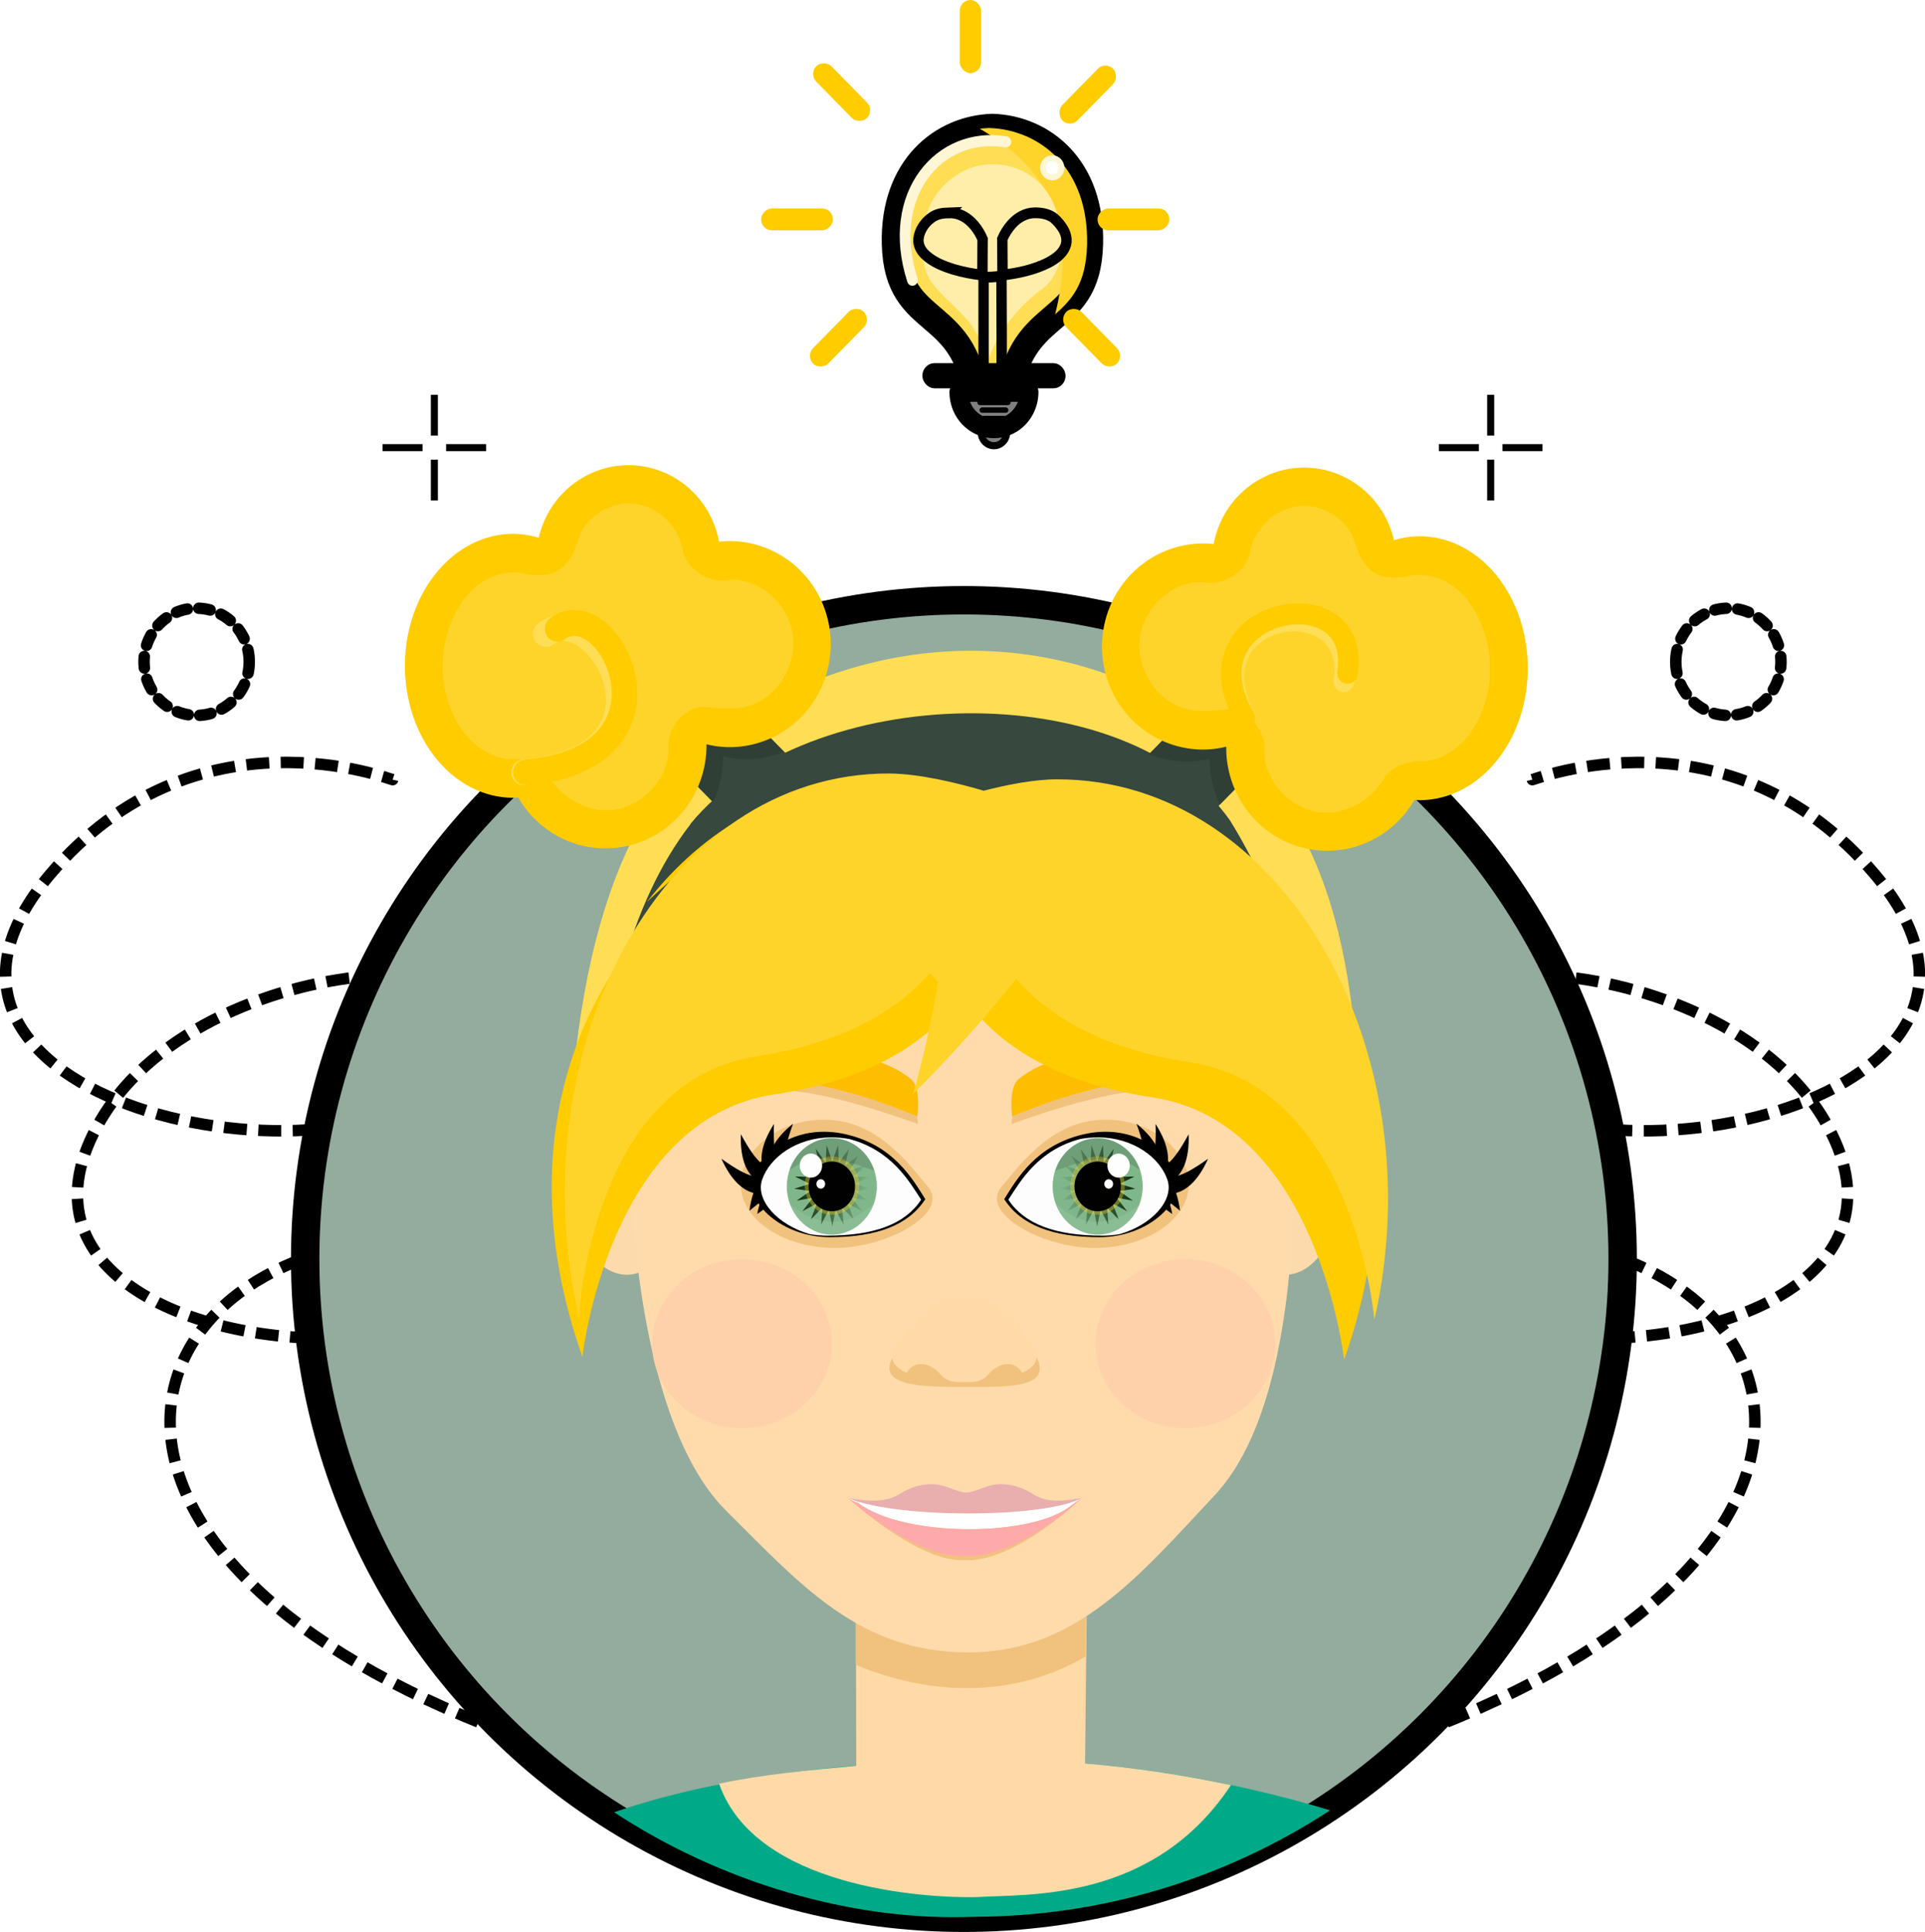 <?xml version="1.0" encoding="UTF-8" standalone="no"?>
<!-- Created with Inkscape (http://www.inkscape.org/) -->

<svg
   xmlns:dc="http://purl.org/dc/elements/1.1/"
   xmlns:cc="http://creativecommons.org/ns#"
   xmlns:rdf="http://www.w3.org/1999/02/22-rdf-syntax-ns#"
   xmlns:svg="http://www.w3.org/2000/svg"
   xmlns="http://www.w3.org/2000/svg"
   xmlns:xlink="http://www.w3.org/1999/xlink"
   xmlns:sodipodi="http://sodipodi.sourceforge.net/DTD/sodipodi-0.dtd"
   xmlns:inkscape="http://www.inkscape.org/namespaces/inkscape"
   width="57.212mm"
   height="57.417mm"
   viewBox="0 0 57.212 57.417"
   version="1.1"
   id="svg9571"
   inkscape:version="0.92.4 (5da689c313, 2019-01-14)"
   sodipodi:docname="creating_mu.svg">
  <defs
     id="defs9565">
    <filter
       inkscape:collect="always"
       style="color-interpolation-filters:sRGB"
       id="filter7958"
       x="-0.099"
       width="1.198"
       y="-0.073"
       height="1.146">
      <feGaussianBlur
         inkscape:collect="always"
         stdDeviation="11.041"
         id="feGaussianBlur7960" />
    </filter>
    <filter
       inkscape:collect="always"
       style="color-interpolation-filters:sRGB"
       id="filter1870-4-2"
       x="-0.019"
       width="1.039"
       y="-0.032"
       height="1.063">
      <feGaussianBlur
         inkscape:collect="always"
         stdDeviation="1.713"
         id="feGaussianBlur1872-1" />
    </filter>
    <filter
       inkscape:collect="always"
       style="color-interpolation-filters:sRGB"
       id="filter2560-5"
       x="-0.329"
       width="1.657"
       y="-0.329"
       height="1.657">
      <feGaussianBlur
         inkscape:collect="always"
         stdDeviation="43.007"
         id="feGaussianBlur2562-7" />
    </filter>
    <filter
       inkscape:collect="always"
       style="color-interpolation-filters:sRGB"
       id="filter2556-7"
       x="-0.329"
       width="1.657"
       y="-0.329"
       height="1.657">
      <feGaussianBlur
         inkscape:collect="always"
         stdDeviation="43.007"
         id="feGaussianBlur2558-6" />
    </filter>
    <linearGradient
       inkscape:collect="always"
       xlink:href="#linearGradient2641"
       id="linearGradient8632"
       gradientUnits="userSpaceOnUse"
       gradientTransform="matrix(0.004,0,0,0.003,14.722,236.127)"
       x1="321.875"
       y1="3903.77"
       x2="325"
       y2="3385.02" />
    <linearGradient
       inkscape:collect="always"
       id="linearGradient2641">
      <stop
         style="stop-color:#ff8080;stop-opacity:1"
         offset="0"
         id="stop2637" />
      <stop
         style="stop-color:#e9afaf;stop-opacity:1"
         offset="1"
         id="stop2639" />
    </linearGradient>
    <filter
       inkscape:collect="always"
       style="color-interpolation-filters:sRGB"
       id="filter1926-2"
       x="-0.037"
       width="1.075"
       y="-0.066"
       height="1.132">
      <feGaussianBlur
         inkscape:collect="always"
         stdDeviation="5.739"
         id="feGaussianBlur1928-0" />
    </filter>
    <linearGradient
       inkscape:collect="always"
       xlink:href="#linearGradient1417"
       id="linearGradient8634"
       gradientUnits="userSpaceOnUse"
       gradientTransform="translate(-1729.619,-42.333)"
       x1="-300.406"
       y1="365.693"
       x2="-138.859"
       y2="365.693" />
    <linearGradient
       inkscape:collect="always"
       id="linearGradient1417">
      <stop
         style="stop-color:#0b280b;stop-opacity:1;"
         offset="0"
         id="stop1413" />
      <stop
         style="stop-color:#0b280b;stop-opacity:0;"
         offset="1"
         id="stop1415" />
    </linearGradient>
    <filter
       inkscape:collect="always"
       style="color-interpolation-filters:sRGB"
       id="filter1717-7"
       x="-0.036"
       width="1.072"
       y="-0.036"
       height="1.072">
      <feGaussianBlur
         inkscape:collect="always"
         stdDeviation="2.426"
         id="feGaussianBlur1719-1" />
    </filter>
    <filter
       inkscape:collect="always"
       style="color-interpolation-filters:sRGB"
       id="filter1653-0"
       x="-0.073"
       width="1.146"
       y="-0.073"
       height="1.146">
      <feGaussianBlur
         inkscape:collect="always"
         stdDeviation="3.528"
         id="feGaussianBlur1655-7" />
    </filter>
    <filter
       inkscape:collect="always"
       style="color-interpolation-filters:sRGB"
       id="filter1677-9"
       x="-0.049"
       width="1.098"
       y="-0.136"
       height="1.273">
      <feGaussianBlur
         inkscape:collect="always"
         stdDeviation="3.676"
         id="feGaussianBlur1679-9" />
    </filter>
    <filter
       inkscape:collect="always"
       style="color-interpolation-filters:sRGB"
       id="filter1705-3"
       x="-0.032"
       width="1.065"
       y="-0.093"
       height="1.185">
      <feGaussianBlur
         inkscape:collect="always"
         stdDeviation="2.383"
         id="feGaussianBlur1707-7" />
    </filter>
    <linearGradient
       inkscape:collect="always"
       xlink:href="#linearGradient1417"
       id="linearGradient10602"
       gradientUnits="userSpaceOnUse"
       gradientTransform="translate(-1729.619,-42.333)"
       x1="-300.406"
       y1="365.693"
       x2="-138.859"
       y2="365.693" />
  </defs>
  <sodipodi:namedview
     id="base"
     pagecolor="#ffffff"
     bordercolor="#666666"
     borderopacity="1.0"
     inkscape:pageopacity="0.0"
     inkscape:pageshadow="2"
     inkscape:zoom="0.35"
     inkscape:cx="1020.9744"
     inkscape:cy="-571.49554"
     inkscape:document-units="mm"
     inkscape:current-layer="layer1"
     showgrid="false"
     inkscape:window-width="1366"
     inkscape:window-height="705"
     inkscape:window-x="-8"
     inkscape:window-y="-8"
     inkscape:window-maximized="1" />
  <g
     inkscape:label="Layer 1"
     inkscape:groupmode="layer"
     id="layer1"
     transform="translate(287.142,59.792)">
    <g
       style="display:inline"
       id="g6241"
       transform="translate(-387.654,-255.929)">
      <g
         transform="translate(-0.074,-0.729)"
         id="g5233">
        <path
           style="fill:none;stroke:#000000;stroke-width:0.341;stroke-linecap:butt;stroke-linejoin:miter;stroke-miterlimit:4;stroke-dasharray:0.682, 0.341;stroke-dashoffset:0;stroke-opacity:1"
           d="m 117.691,249.078 c -15.169,-4.79 -14.339,-13.577 -6.709,-15.207 6.635,-1.417 4.971,2.392 0.237,2.736 -4.652,0.338 -10.333,-1.888 -7.635,-6.461 3.23,-5.474 14.838,-5.471 10.892,-1.448 -3.946,4.023 -18.04,0.837 -12.415,-5.829 4.347,-5.151 10.19,-2.81 10.195,-2.832"
           id="path8712"
           inkscape:connector-curvature="0"
           sodipodi:nodetypes="csssssc" />
        <path
           sodipodi:nodetypes="csssssc"
           inkscape:connector-curvature="0"
           id="path12969"
           d="m 140.693,249.078 c 15.169,-4.79 14.339,-13.577 6.709,-15.207 -6.635,-1.417 -4.971,2.392 -0.237,2.736 4.652,0.338 10.333,-1.888 7.635,-6.461 -3.23,-5.474 -14.838,-5.471 -10.892,-1.448 3.946,4.023 18.04,0.837 12.415,-5.829 -4.347,-5.151 -10.19,-2.81 -10.195,-2.832"
           style="fill:none;stroke:#000000;stroke-width:0.341;stroke-linecap:butt;stroke-linejoin:miter;stroke-miterlimit:4;stroke-dasharray:0.682, 0.341;stroke-dashoffset:0;stroke-opacity:1" />
        <g
           id="g8020"
           transform="matrix(0.028,0,0,0.029,191.242,185.772)">
          <path
             inkscape:connector-curvature="0"
             id="path7749"
             d="m -2184.289,512.922 c -53.665,1.663 -105.679,41.434 -103.705,119.546 2.316,91.622 80.235,59.33 87.185,169.361 4.889,2.029 10.473,3.288 16.52,3.788 6.047,-0.501 11.631,-1.76 16.52,-3.788 6.95,-110.032 84.868,-77.74 87.185,-169.361 1.975,-78.112 -50.04,-117.883 -103.705,-119.546 z"
             style="opacity:1;fill:#ffdd55;fill-opacity:1;stroke:#000000;stroke-width:27.531;stroke-linecap:round;stroke-linejoin:round;stroke-miterlimit:4;stroke-dasharray:none;stroke-opacity:1;paint-order:markers stroke fill" />
          <path
             sodipodi:nodetypes="cccsc"
             inkscape:connector-curvature="0"
             id="path7990"
             transform="scale(0.265)"
             d="m -8255.58,1938.602 c -12.537,0.389 -25.049,1.329 -37.492,2.818 314.179,177.105 381.003,416.531 301.506,717.791 66.307,-56.199 124.135,-118.221 127.941,-268.781 7.464,-295.227 -189.128,-445.543 -391.955,-451.828 z"
             style="opacity:1;fill:#ffd42a;fill-opacity:1;stroke:none;stroke-width:122.881;stroke-linecap:round;stroke-linejoin:round;stroke-miterlimit:4;stroke-dasharray:none;stroke-opacity:1;paint-order:markers stroke fill" />
          <path
             transform="matrix(0.551,0,0,0.551,-1034.368,379.698)"
             inkscape:connector-curvature="0"
             id="path7844"
             d="m -2087.218,310.672 c -62.382,-0.431 -121.991,49.448 -130.78,111.594 -6.328,33.8 -7.616,70.197 9.29,101.305 25.13,37.915 67.847,60.574 90.338,100.6 9.643,15.51 17.204,32.594 23.367,49.514 20.79,-55.292 60.97,-101.927 109.357,-135.146 19.471,-17.256 30.694,-43.106 30.587,-69.155 3.823,-45.508 -9.344,-95.384 -44.329,-126.72 -23.943,-21.067 -56.269,-32.399 -87.83,-31.99 z"
             style="opacity:1;fill:#ffeeaa;fill-opacity:1;stroke:none;stroke-width:50;stroke-linecap:round;stroke-linejoin:round;stroke-miterlimit:4;stroke-dasharray:none;stroke-opacity:1;paint-order:markers stroke fill;filter:url(#filter7958)" />
          <path
             style="opacity:1;fill:#808080;fill-opacity:1;stroke:#000000;stroke-width:7.281;stroke-linecap:round;stroke-linejoin:round;stroke-miterlimit:4;stroke-dasharray:none;stroke-opacity:1;paint-order:markers stroke fill"
             id="path7968"
             sodipodi:type="arc"
             sodipodi:cx="-2182.6792"
             sodipodi:cy="825.67529"
             sodipodi:rx="13.622364"
             sodipodi:ry="13.622364"
             sodipodi:start="0"
             sodipodi:end="3.1415927"
             d="m -2169.057,825.675 a 13.622,13.622 0 0 1 -6.811,11.797 13.622,13.622 0 0 1 -13.622,0 13.622,13.622 0 0 1 -6.811,-11.797 l 13.622,0 z" />
          <path
             d="m -2145.414,784.341 a 37.266,37.266 0 0 1 -18.633,32.273 37.266,37.266 0 0 1 -37.266,0 37.266,37.266 0 0 1 -18.633,-32.273 l 37.266,0 z"
             sodipodi:end="3.1415927"
             sodipodi:start="0"
             sodipodi:ry="37.26561"
             sodipodi:rx="37.26561"
             sodipodi:cy="784.34088"
             sodipodi:cx="-2182.6792"
             sodipodi:type="arc"
             id="path7761"
             style="opacity:1;fill:#808080;fill-opacity:1;stroke:#000000;stroke-width:19.919;stroke-linecap:round;stroke-linejoin:round;stroke-miterlimit:4;stroke-dasharray:none;stroke-opacity:1;paint-order:markers stroke fill" />
          <circle
             transform="scale(-1,1)"
             r="9.823"
             cy="554.539"
             cx="2120.806"
             id="circle7771"
             style="opacity:1;fill:#ffffff;fill-opacity:1;stroke:#fff6d5;stroke-width:6.061;stroke-linecap:round;stroke-linejoin:round;stroke-miterlimit:4;stroke-dasharray:none;stroke-opacity:1;paint-order:markers stroke fill" />
          <path
             sodipodi:nodetypes="cccccccccccccccccccccccccc"
             inkscape:connector-curvature="0"
             id="path7775"
             d="m -2230.439,600.664 c -7.075,0.23 -13.717,0.994 -19.945,6.036 -5.965,4.292 -11.665,12.453 -12.453,20.715 -0.583,5.884 2.461,11.717 6.84,15.815 8.316,7.802 19.501,12.072 30.458,15.35 9.976,2.873 20.252,4.725 30.584,5.884 0.058,-12.316 0.121,-24.632 0.193,-36.949 -4.53,-10.018 -11.922,-19.596 -22.494,-24.313 -4.09,-1.792 -8.658,-2.673 -13.183,-2.538 z m 90.59,-5e-4 c -9.49,0.14 -18.134,5.147 -24.16,11.825 -4.089,4.46 -7.42,9.594 -9.801,15.027 0.072,12.316 0.133,24.633 0.192,36.949 16.713,-1.965 33.544,-5.377 48.621,-12.767 7.432,-3.808 15,-8.937 18.147,-16.717 2.484,-6.055 0.729,-12.966 -2.826,-18.344 -2.449,-3.766 -5.483,-7.269 -8.937,-10.239 -5.657,-4.484 -13.726,-5.931 -21.236,-5.733 z m -35.489,65.013 c -6.097,0.624 -12.222,1 -18.353,1.122 v 108.858 h 18.871 c 0.509,-16.969 0.271,-33.991 0.327,-50.982 -0.026,-19.689 -0.102,-39.379 -0.19,-59.068 -0.218,0.023 -0.437,0.047 -0.655,0.07 z"
             style="fill:none;stroke:#000000;stroke-width:11.013;stroke-linecap:butt;stroke-linejoin:miter;stroke-miterlimit:4;stroke-dasharray:none;stroke-opacity:1" />
          <g
             transform="translate(2.653,-2.69)"
             id="g7983">
            <path
               style="fill:none;stroke:#000000;stroke-width:5.537;stroke-linecap:round;stroke-linejoin:miter;stroke-miterlimit:4;stroke-dasharray:none;stroke-opacity:1"
               d="m -2200.211,797.711 h 29.758"
               id="path7962"
               inkscape:connector-curvature="0" />
            <path
               style="fill:none;stroke:#000000;stroke-width:5.537;stroke-linecap:round;stroke-linejoin:miter;stroke-miterlimit:4;stroke-dasharray:none;stroke-opacity:1"
               d="m -2197.865,805.519 h 25.065"
               id="path7966"
               inkscape:connector-curvature="0" />
            <path
               inkscape:connector-curvature="0"
               id="path7976"
               d="m -2195.606,813.871 h 20.547"
               style="fill:none;stroke:#000000;stroke-width:5.013;stroke-linecap:round;stroke-linejoin:miter;stroke-miterlimit:4;stroke-dasharray:none;stroke-opacity:1" />
          </g>
          <rect
             ry="9.041"
             y="758.576"
             x="-2254.817"
             height="18.082"
             width="144.277"
             id="rect7978"
             style="opacity:1;fill:#000000;fill-opacity:1;stroke:#000000;stroke-width:7.74;stroke-linecap:round;stroke-linejoin:round;stroke-miterlimit:4;stroke-dasharray:none;stroke-opacity:1;paint-order:markers stroke fill" />
          <path
             sodipodi:nodetypes="cc"
             inkscape:connector-curvature="0"
             id="path7988"
             d="m -2170.078,527.915 c -70.175,-11.192 -128.53,53.582 -99.136,141.788"
             style="fill:none;stroke:#fff6d5;stroke-width:11.391;stroke-linecap:round;stroke-linejoin:miter;stroke-miterlimit:4;stroke-dasharray:none;stroke-dashoffset:0;stroke-opacity:1" />
        </g>
        <rect
           style="opacity:1;fill:#ffcc00;fill-opacity:1;stroke:none;stroke-width:0.316;stroke-linecap:round;stroke-linejoin:round;stroke-miterlimit:4;stroke-dasharray:none;stroke-dashoffset:0;stroke-opacity:1;paint-order:markers stroke fill"
           id="rect8066"
           width="0.642"
           height="2.152"
           x="234.446"
           y="43.816"
           ry="0.321"
           transform="matrix(0.7,0.714,-0.7,0.714,0,0)" />
        <rect
           ry="0.324"
           y="196.866"
           x="129.11"
           height="2.172"
           width="0.636"
           id="rect8070"
           style="opacity:1;fill:#ffcc00;fill-opacity:1;stroke:none;stroke-width:0.316;stroke-linecap:round;stroke-linejoin:round;stroke-miterlimit:4;stroke-dasharray:none;stroke-dashoffset:0;stroke-opacity:1;paint-order:markers stroke fill" />
        <rect
           style="opacity:1;fill:#ffcc00;fill-opacity:1;stroke:none;stroke-width:0.316;stroke-linecap:round;stroke-linejoin:round;stroke-miterlimit:4;stroke-dasharray:none;stroke-dashoffset:0;stroke-opacity:1;paint-order:markers stroke fill"
           id="rect8072"
           width="0.649"
           height="2.131"
           x="203.062"
           y="-135.338"
           ry="0.318"
           transform="rotate(90)" />
        <rect
           transform="rotate(90)"
           ry="0.318"
           y="-125.339"
           x="203.062"
           height="2.131"
           width="0.649"
           id="rect8074"
           style="opacity:1;fill:#ffcc00;fill-opacity:1;stroke:none;stroke-width:0.316;stroke-linecap:round;stroke-linejoin:round;stroke-miterlimit:4;stroke-dasharray:none;stroke-dashoffset:0;stroke-opacity:1;paint-order:markers stroke fill" />
        <rect
           transform="matrix(-0.7,0.714,-0.7,-0.714,0,0)"
           ry="0.321"
           y="-240.987"
           x="49.547"
           height="2.152"
           width="0.642"
           id="rect8076"
           style="opacity:1;fill:#ffcc00;fill-opacity:1;stroke:none;stroke-width:0.316;stroke-linecap:round;stroke-linejoin:round;stroke-miterlimit:4;stroke-dasharray:none;stroke-dashoffset:0;stroke-opacity:1;paint-order:markers stroke fill" />
        <rect
           style="opacity:1;fill:#ffcc00;fill-opacity:1;stroke:none;stroke-width:0.316;stroke-linecap:round;stroke-linejoin:round;stroke-miterlimit:4;stroke-dasharray:none;stroke-dashoffset:0;stroke-opacity:1;paint-order:markers stroke fill"
           id="rect8078"
           width="0.642"
           height="2.152"
           x="234.215"
           y="-56.319"
           ry="0.321"
           transform="matrix(0.7,0.714,0.7,-0.714,0,0)" />
        <rect
           style="opacity:1;fill:#ffcc00;fill-opacity:1;stroke:none;stroke-width:0.316;stroke-linecap:round;stroke-linejoin:round;stroke-miterlimit:4;stroke-dasharray:none;stroke-dashoffset:0;stroke-opacity:1;paint-order:markers stroke fill"
           id="rect8138"
           width="0.642"
           height="2.152"
           x="49.743"
           y="-230.568"
           ry="0.321"
           transform="matrix(-0.7,0.714,-0.7,-0.714,0,0)" />
        <path
           style="fill:none;stroke:#000000;stroke-width:0.209;stroke-linecap:butt;stroke-linejoin:miter;stroke-miterlimit:4;stroke-dasharray:none;stroke-opacity:1"
           d="m 113.495,208.599 v 1.212"
           id="path8716"
           inkscape:connector-curvature="0" />
        <path
           inkscape:connector-curvature="0"
           id="path8720"
           d="m 113.495,210.526 v 1.212"
           style="fill:none;stroke:#000000;stroke-width:0.209;stroke-linecap:butt;stroke-linejoin:miter;stroke-miterlimit:4;stroke-dasharray:none;stroke-opacity:1" />
        <path
           inkscape:connector-curvature="0"
           id="path8722"
           d="m 115.034,210.169 h -1.189"
           style="fill:none;stroke:#000000;stroke-width:0.209;stroke-linecap:butt;stroke-linejoin:miter;stroke-miterlimit:4;stroke-dasharray:none;stroke-opacity:1" />
        <path
           style="fill:none;stroke:#000000;stroke-width:0.209;stroke-linecap:butt;stroke-linejoin:miter;stroke-miterlimit:4;stroke-dasharray:none;stroke-opacity:1"
           d="m 113.144,210.169 h -1.189"
           id="path8724"
           inkscape:connector-curvature="0" />
        <ellipse
           style="opacity:1;fill:none;fill-opacity:1;stroke:#000000;stroke-width:0.341;stroke-linecap:round;stroke-linejoin:round;stroke-miterlimit:4;stroke-dasharray:0.341, 0.341;stroke-dashoffset:0;stroke-opacity:1;paint-order:stroke fill markers"
           id="path8746"
           cx="106.43"
           cy="216.535"
           rx="1.563"
           ry="1.593" />
        <path
           inkscape:connector-curvature="0"
           id="path12971"
           d="m 144.89,208.599 v 1.212"
           style="fill:none;stroke:#000000;stroke-width:0.209;stroke-linecap:butt;stroke-linejoin:miter;stroke-miterlimit:4;stroke-dasharray:none;stroke-opacity:1" />
        <path
           style="fill:none;stroke:#000000;stroke-width:0.209;stroke-linecap:butt;stroke-linejoin:miter;stroke-miterlimit:4;stroke-dasharray:none;stroke-opacity:1"
           d="m 144.89,210.526 v 1.212"
           id="path12973"
           inkscape:connector-curvature="0" />
        <path
           style="fill:none;stroke:#000000;stroke-width:0.209;stroke-linecap:butt;stroke-linejoin:miter;stroke-miterlimit:4;stroke-dasharray:none;stroke-opacity:1"
           d="m 143.35,210.169 h 1.189"
           id="path12975"
           inkscape:connector-curvature="0" />
        <path
           inkscape:connector-curvature="0"
           id="path12977"
           d="m 145.241,210.169 h 1.189"
           style="fill:none;stroke:#000000;stroke-width:0.209;stroke-linecap:butt;stroke-linejoin:miter;stroke-miterlimit:4;stroke-dasharray:none;stroke-opacity:1" />
        <ellipse
           cy="216.535"
           cx="-151.954"
           id="circle12979"
           style="opacity:1;fill:none;fill-opacity:1;stroke:#000000;stroke-width:0.341;stroke-linecap:round;stroke-linejoin:round;stroke-miterlimit:4;stroke-dasharray:0.341, 0.341;stroke-dashoffset:0;stroke-opacity:1;paint-order:stroke fill markers"
           transform="scale(-1,1)"
           rx="1.563"
           ry="1.593" />
      </g>
      <g
         id="g5713">
        <circle
           style="display:inline;opacity:1;fill:#93ac9d;fill-opacity:1;stroke:#000000;stroke-width:0.844;stroke-linejoin:round;stroke-miterlimit:4;stroke-dasharray:none;stroke-opacity:1;paint-order:stroke fill markers"
           id="ellipse8516"
           cx="129.16"
           cy="233.554"
           r="19.578" />
        <ellipse
           style="opacity:1;fill:#fcdaab;fill-opacity:1;stroke:none;stroke-width:0.908;stroke-linecap:round;stroke-linejoin:round;stroke-miterlimit:4;stroke-dasharray:none;stroke-dashoffset:0;stroke-opacity:1;paint-order:stroke fill markers"
           id="ellipse8518"
           cx="138.712"
           cy="231.247"
           rx="1.683"
           ry="2.775" />
        <path
           id="path8520"
           d="m 130.049,248.429 c -3.94,0.011 -8.081,0.461 -11.285,1.567 3.129,2.062 7.063,3.26 10.733,3.106 3.739,-0.01 7.398,-1.106 10.545,-3.163 -2.997,-0.908 -6.458,-1.507 -9.993,-1.51 z"
           style="opacity:1;fill:#00aa88;fill-opacity:1;stroke:none;stroke-width:0.011;stroke-linejoin:round;stroke-miterlimit:4;stroke-dasharray:none;stroke-opacity:1;paint-order:stroke fill markers"
           inkscape:connector-curvature="0"
           sodipodi:nodetypes="ccccc" />
        <path
           style="opacity:1;fill:#ffdaa7;fill-opacity:1;stroke:none;stroke-width:0.014;stroke-linejoin:round;stroke-miterlimit:4;stroke-dasharray:none;stroke-opacity:1;paint-order:stroke fill markers"
           d="m 125.95,243.7 0.01,4.915 c -1.377,0.129 -2.8,0.259 -4.076,0.533 1.075,3.077 6.075,3.405 7.656,3.37 1.505,-0.098 5.243,0.168 7.557,-3.329 -1.394,-0.294 -2.849,-0.517 -4.337,-0.643 l 0.053,-4.846 z"
           id="path8522"
           inkscape:connector-curvature="0"
           sodipodi:nodetypes="cccccccc" />
        <path
           inkscape:connector-curvature="0"
           style="opacity:1;fill:#f1c27d;fill-opacity:1;stroke:none;stroke-width:0.218;stroke-linejoin:round;stroke-miterlimit:4;stroke-dasharray:none;stroke-opacity:1;paint-order:stroke fill markers"
           d="m 125.95,243.7 v 1.919 c 2.614,1.078 5.021,0.81 6.825,-0.249 l 0.03,-1.67 z"
           id="path8524"
           sodipodi:nodetypes="ccccc" />
        <ellipse
           ry="2.775"
           rx="1.683"
           cy="231.247"
           cx="119.138"
           id="ellipse8526"
           style="opacity:1;fill:#fcdaab;fill-opacity:1;stroke:none;stroke-width:0.908;stroke-linecap:round;stroke-linejoin:round;stroke-miterlimit:4;stroke-dasharray:none;stroke-dashoffset:0;stroke-opacity:1;paint-order:stroke fill markers" />
        <path
           sodipodi:nodetypes="scscsssss"
           inkscape:connector-curvature="0"
           id="path8528"
           d="m 138.994,230.177 c 0,3.205 -0.259,8.14 -2.388,10.406 -2.199,2.341 -4.089,4.662 -7.309,4.662 -3.219,0 -4.93,-1.946 -7.207,-4.213 -2.277,-2.266 -2.854,-7.78 -2.854,-10.986 0,-3.205 -0.717,-5.899 1.56,-8.165 2.277,-2.266 5.364,-3.539 8.584,-3.539 3.219,0 5.497,1.443 7.773,3.71 2.277,2.266 1.841,4.92 1.841,8.125 z"
           style="opacity:1;fill:#ffdbac;fill-opacity:1;stroke:none;stroke-width:0.183;stroke-linejoin:round;stroke-miterlimit:4;stroke-dasharray:none;stroke-opacity:1;paint-order:stroke fill markers" />
        <g
           style="opacity:1;stroke:none"
           transform="matrix(0.021,0,0,0.02,126.131,220.261)"
           id="g8534">
          <path
             sodipodi:nodetypes="sascs"
             inkscape:connector-curvature="0"
             id="path8530"
             d="m 248.036,812.778 c -18.661,-42.593 -59.502,-87.57 -102.212,-87.7 -43.015,-0.131 -88.165,56.508 -103.357,87.7 -20.646,42.389 48.468,42.012 105.234,42.012 56.766,0 119.63,2.027 100.335,-42.012 z"
             style="opacity:1;fill:#f1c27d;fill-opacity:1;stroke:none;stroke-width:0.132;stroke-linejoin:round;stroke-miterlimit:4;stroke-dasharray:none;stroke-opacity:1;paint-order:stroke fill markers;filter:url(#filter1870-4-2)" />
          <path
             style="opacity:1;fill:#ffdaa7;fill-opacity:1;stroke:none;stroke-width:0.122;stroke-linejoin:round;stroke-miterlimit:4;stroke-dasharray:none;stroke-opacity:1;paint-order:stroke fill markers"
             d="m 142.021,721.649 c -6.828,0.018 -13.607,1.074 -33.446,10.119 -19.839,9.045 -50.101,44.202 -61.903,65.549 -9.153,16.557 -0.667,28.429 16.521,36.464 3.856,-7.993 11.943,-13.078 20.818,-13.09 12.785,6e-5 23.149,10.364 29.763,18.235 2.037,2.424 4.782,4.177 9.768,6.337 4.986,2.16 11.789,2.34 18.478,2.34 0.977,0 1.956,-0.012 2.936,-0.016 0.98,0.012 1.959,0.016 2.935,0.016 6.69,0 13.492,-0.18 18.478,-2.34 4.986,-2.16 7.731,-3.912 9.768,-6.337 6.614,-7.87 16.978,-18.235 29.763,-18.235 8.875,0.012 16.962,5.097 20.818,13.09 17.188,-8.035 25.675,-19.906 16.521,-36.464 -11.801,-21.347 -42.063,-56.504 -61.903,-65.549 -19.839,-9.045 -26.618,-10.1 -33.446,-10.119 -0.977,-0.004 -1.956,0.022 -2.935,0.071 -0.98,-0.049 -1.958,-0.073 -2.936,-0.071 z"
             id="path8532"
             inkscape:connector-curvature="0"
             sodipodi:nodetypes="cccccccscsccccscccc" />
        </g>
        <circle
           transform="matrix(0.017,0,0,0.016,128.497,223.884)"
           r="157.096"
           cy="761.674"
           cx="-348.919"
           id="circle8536"
           style="opacity:1;fill:#fed1ab;fill-opacity:1;stroke:none;stroke-width:8.314;stroke-linejoin:round;stroke-miterlimit:4;stroke-dasharray:none;stroke-opacity:1;paint-order:stroke fill markers;filter:url(#filter2560-5)" />
        <circle
           style="opacity:1;fill:#fed1ab;fill-opacity:1;stroke:none;stroke-width:8.314;stroke-linejoin:round;stroke-miterlimit:4;stroke-dasharray:none;stroke-opacity:1;paint-order:stroke fill markers;filter:url(#filter2556-7)"
           id="circle8538"
           cx="-348.919"
           cy="761.674"
           r="157.096"
           transform="matrix(0.017,0,0,0.016,141.673,223.884)" />
        <g
           id="g8548"
           transform="matrix(1.041,0,0,1.027,112.589,-11.983)"
           style="opacity:1">
          <path
             sodipodi:nodetypes="cccccccccc"
             inkscape:connector-curvature="0"
             id="path8540"
             d="m 14.998,245.831 c -0.334,0 -0.654,0.113 -0.89,0.266 -0.369,0.245 -0.804,0.029 -1.502,-0.1 1.048,0.877 2.299,1.576 3.31,1.576 1.011,0 2.357,-0.641 3.37,-1.578 -0.698,0.129 -1.067,0.346 -1.436,0.102 -0.236,-0.153 -0.556,-0.266 -0.89,-0.266 -0.375,1.8e-4 -0.792,0.244 -1.043,0.244 -0.251,0 -0.544,-0.244 -0.919,-0.244 z"
             style="opacity:1;fill:#ffffff;fill-opacity:1;stroke:none;stroke-width:0.051;stroke-linejoin:round;stroke-miterlimit:4;stroke-dasharray:none;stroke-opacity:1;paint-order:stroke fill markers" />
          <path
             style="opacity:1;fill:url(#linearGradient8632);fill-opacity:1;stroke:none;stroke-width:0.143;stroke-linejoin:round;stroke-miterlimit:4;stroke-dasharray:none;stroke-opacity:1;paint-order:stroke fill markers"
             d="m 15.003,245.596 c -0.334,0 -0.654,0.113 -0.89,0.266 -0.368,0.244 -0.814,0.263 -1.507,0.136 1.333,0.591 5.592,0.599 6.685,-0.002 -0.698,0.129 -1.067,0.111 -1.436,-0.134 -0.236,-0.153 -0.556,-0.266 -0.89,-0.266 -0.375,1.2e-4 -0.727,0.244 -0.978,0.244 -0.251,0 -0.609,-0.244 -0.984,-0.244 z"
             id="path8542"
             inkscape:connector-curvature="0"
             sodipodi:nodetypes="ccccccscc" />
          <path
             style="opacity:1;fill:#f1c27d;fill-opacity:1;stroke:none;stroke-width:0.052;stroke-linejoin:round;stroke-miterlimit:4;stroke-dasharray:none;stroke-opacity:1;paint-order:stroke fill markers"
             d="m 19.287,245.997 c -0.1,0.071 -0.2,0.143 -0.302,0.213 -1.078,0.918 -4.754,0.949 -6.091,-0.07 -0.105,-0.035 -0.203,-0.08 -0.287,-0.141 1.018,0.909 2.357,1.845 3.337,1.799 1.01,0.047 2.33,-0.853 3.343,-1.801 z"
             id="path8544"
             inkscape:connector-curvature="0"
             sodipodi:nodetypes="ccccccc" />
          <path
             sodipodi:nodetypes="ccccccc"
             inkscape:connector-curvature="0"
             id="path8546"
             d="m 19.287,245.997 c -0.1,0.071 -0.2,0.143 -0.302,0.213 -1.078,0.918 -4.754,0.949 -6.091,-0.07 -0.105,-0.035 -0.203,-0.08 -0.287,-0.141 1.018,0.909 2.357,1.728 3.337,1.682 1.01,0.047 2.33,-0.736 3.343,-1.684 z"
             style="opacity:1;fill:#ffaaaa;fill-opacity:1;stroke:none;stroke-width:0.052;stroke-linejoin:round;stroke-miterlimit:4;stroke-dasharray:none;stroke-opacity:1;paint-order:stroke fill markers" />
        </g>
        <g
           style="opacity:1;stroke:none"
           transform="matrix(0.014,0,0,0.015,152.539,226.537)"
           id="g8588">
          <path
             sodipodi:nodetypes="scscs"
             inkscape:connector-curvature="0"
             id="path8550"
             d="m -1793.666,113.304 c 19.617,20.289 26.458,86.935 26.458,86.935 -102.012,-33.729 -225.1,-69.301 -318.176,-68.324 -67.056,0.703 -117.705,30.891 -137.585,44.845 -19.953,-39.907 319.339,-177.187 429.302,-63.455 z"
             style="opacity:1;fill:#f1c27d;fill-opacity:1;stroke:none;stroke-width:5.383;stroke-linejoin:round;stroke-miterlimit:4;stroke-dasharray:none;stroke-opacity:1;paint-order:stroke fill markers" />
          <path
             sodipodi:nodetypes="sssss"
             inkscape:connector-curvature="0"
             id="path8552"
             d="m -1746.12,324.793 c 47.527,51.165 -86.09,121.153 -196.951,121.153 -110.86,0 -200.73,-56.611 -200.73,-126.444 0,-69.833 90.489,-138.146 200.73,-126.444 102.492,10.879 167.566,100.102 196.951,131.736 z"
             style="opacity:1;fill:#f1c27d;fill-opacity:1;stroke:none;stroke-width:5.104;stroke-linejoin:round;stroke-miterlimit:4;stroke-dasharray:none;stroke-opacity:1;paint-order:stroke fill markers" />
          <path
             sodipodi:nodetypes="cccc"
             inkscape:connector-curvature="0"
             id="path8554"
             d="m -2073.218,200.232 c -59.882,88.051 -0.158,119.241 6.912,117.703 l 23.427,-16.25 c -21.237,-21.012 -32.712,-30.335 -30.339,-101.452 z"
             style="fill:#000000;stroke:none;stroke-width:0.118px;stroke-linecap:butt;stroke-linejoin:miter;stroke-opacity:1" />
          <path
             sodipodi:nodetypes="cccc"
             inkscape:connector-curvature="0"
             id="path8556"
             d="m -2184.652,269.201 c 45.576,95.048 107.077,66.942 109.656,60.683 l -1.476,-26.987 c -30.785,4.434 -45.594,7.969 -108.179,-33.696 z"
             style="fill:#000000;stroke:none;stroke-width:0.118px;stroke-linecap:butt;stroke-linejoin:miter;stroke-opacity:1" />
          <path
             style="fill:#000000;stroke:none;stroke-width:0.118px;stroke-linecap:butt;stroke-linejoin:miter;stroke-opacity:1"
             d="m -2143.404,220.654 c -4.087,103.847 64.558,103.339 69.846,98.748 l 11.472,-24.868 c -29.792,-8.412 -44.788,-11.198 -81.318,-73.881 z"
             id="path8558"
             inkscape:connector-curvature="0"
             sodipodi:nodetypes="cccc" />
          <path
             style="fill:#000000;stroke:none;stroke-width:0.118px;stroke-linecap:butt;stroke-linejoin:miter;stroke-opacity:1"
             d="m -2032.756,199.778 c -85.334,63.694 -39.054,112.665 -31.869,113.517 l 27.447,-7.717 c -13.219,-26.791 -21.025,-39.348 4.423,-105.799 z"
             id="path8560"
             inkscape:connector-curvature="0"
             sodipodi:nodetypes="cccc" />
          <path
             style="fill:#000000;stroke:none;stroke-width:0.118px;stroke-linecap:butt;stroke-linejoin:miter;stroke-opacity:1"
             d="m -2108.69,378.611 c 21.977,-104.191 89.241,-77.176 93.031,-71.013 l 4.521,28.15 c -29.866,-0.748 -41.891,6.183 -97.552,42.862 z"
             id="path8562"
             inkscape:connector-curvature="0"
             sodipodi:nodetypes="cccc" />
          <path
             sodipodi:nodetypes="cccc"
             inkscape:connector-curvature="0"
             id="path8564"
             d="m -2125.229,372.148 c 15.197,-105.394 84.067,-82.782 88.248,-76.877 l 6.33,27.799 c -29.852,1.184 -41.404,8.877 -94.578,49.077 z"
             style="fill:#000000;stroke:none;stroke-width:0.118px;stroke-linecap:butt;stroke-linejoin:miter;stroke-opacity:1" />
          <path
             sodipodi:nodetypes="csssc"
             inkscape:connector-curvature="0"
             id="path8566"
             d="m -1751.863,349.337 c -35.473,50.75 -101.578,75.217 -202.674,75.217 -101.096,0 -180.615,-68.266 -162.329,-120.671 19.241,-55.142 97.649,-104.432 196.371,-83.18 101.312,21.809 141.344,88.206 168.632,128.635 z"
             style="opacity:1;fill:#000000;fill-opacity:1;stroke:none;stroke-width:5.354;stroke-linejoin:round;stroke-miterlimit:4;stroke-dasharray:none;stroke-opacity:1;paint-order:stroke fill markers;filter:url(#filter1926-2)" />
          <path
             inkscape:connector-curvature="0"
             id="path8568"
             d="m -1950.992,226.797 c -74.992,0.123 -131.601,40.232 -147.456,84.245 -14.287,39.662 31.997,88.836 101.43,107.526 11.741,1.913 23.971,2.951 36.539,2.951 99.651,0 165.215,-22.448 199.805,-71.146 -25.588,-36.722 -62.747,-97.908 -152.093,-120.257 -13.169,-2.283 -25.945,-3.339 -38.227,-3.319 z"
             style="opacity:0.99;fill:#ffffff;fill-opacity:1;stroke:none;stroke-width:5.194;stroke-linejoin:round;stroke-miterlimit:4;stroke-dasharray:none;stroke-opacity:1;paint-order:stroke fill markers"
             sodipodi:nodetypes="sscsccs" />
          <circle
             r="95.582"
             style="opacity:1;fill:#80b78a;fill-opacity:1;stroke:none;stroke-width:0.075;stroke-linejoin:round;stroke-miterlimit:4;stroke-dasharray:none;stroke-opacity:1;paint-order:stroke fill markers"
             id="circle8570"
             cx="-1950.321"
             cy="323.95" />
          <path
             inkscape:transform-center-y="2.6234569"
             inkscape:transform-center-x="5.218182"
             d="m -1907.752,346.432 22,26.68 -30.906,-15.512 13.159,31.979 -24.961,-23.933 3.148,34.437 -16.798,-30.227 -7.142,33.835 -7.142,-33.835 -16.798,30.227 3.148,-34.437 -24.961,23.933 13.159,-31.979 -30.906,15.512 22,-26.68 -34.105,5.713 28.887,-19.01 -34.274,-4.594 33.207,-9.65 -31.397,-14.492 34.576,0.566 -25.731,-23.103 32.873,10.732 -17.778,-29.661 28.249,19.945 -8.246,-33.583 21.115,27.385 2.019,-34.521 12.105,32.393 12.105,-32.393 2.019,34.521 21.115,-27.385 -8.246,33.583 28.249,-19.945 -17.778,29.661 32.873,-10.732 -25.731,23.103 34.576,-0.566 -31.397,14.492 33.207,9.65 -34.274,4.594 28.887,19.01 z"
             inkscape:randomized="0"
             inkscape:rounded="0"
             inkscape:flatsided="false"
             sodipodi:arg2="0.67319843"
             sodipodi:arg1="0.52359878"
             sodipodi:r2="81.218826"
             sodipodi:r1="47.919106"
             sodipodi:cy="322.47253"
             sodipodi:cx="-1949.2515"
             sodipodi:sides="21"
             id="path8572"
             style="opacity:1;fill:url(#linearGradient10602);fill-opacity:1;stroke:none;stroke-width:0.145;stroke-linejoin:round;stroke-miterlimit:4;stroke-dasharray:none;stroke-opacity:1;paint-order:stroke fill markers;filter:url(#filter1717-7)"
             sodipodi:type="star" />
          <circle
             style="opacity:0.586;fill:#ffd42a;fill-opacity:1;stroke:none;stroke-width:0.265;stroke-linejoin:round;stroke-miterlimit:4;stroke-dasharray:none;stroke-opacity:1;paint-order:stroke fill markers;filter:url(#filter1653-0)"
             id="circle8574"
             cx="-1949.979"
             cy="322.324"
             r="57.83" />
          <circle
             r="49.275"
             style="opacity:0.99;fill:#000000;fill-opacity:1;stroke:none;stroke-width:0.039;stroke-linejoin:round;stroke-miterlimit:4;stroke-dasharray:none;stroke-opacity:1;paint-order:stroke fill markers"
             id="circle8576"
             cx="-1950.321"
             cy="323.95" />
          <path
             sodipodi:nodetypes="cccc"
             inkscape:connector-curvature="0"
             id="path8578"
             d="m -1950.321,228.368 c -40.507,0.051 -76.583,25.63 -90.036,63.837 50.614,-35.819 95.397,-28.25 180.364,0.849 -13.2,-38.644 -49.492,-64.633 -90.328,-64.686 z"
             style="opacity:0.363;fill:#000000;fill-opacity:1;stroke:none;stroke-width:7.984;stroke-linejoin:round;stroke-miterlimit:4;stroke-dasharray:none;stroke-opacity:1;paint-order:stroke fill markers;filter:url(#filter1677-9)" />
          <circle
             r="23.802"
             cy="282.778"
             cx="-1994.726"
             id="circle8580"
             style="opacity:0.99;fill:#ffffff;fill-opacity:1;stroke:none;stroke-width:0.091;stroke-linejoin:round;stroke-miterlimit:4;stroke-dasharray:none;stroke-opacity:1;paint-order:stroke fill markers" />
          <path
             sodipodi:nodetypes="ccccc"
             inkscape:connector-curvature="0"
             id="path8582"
             d="m -1861.75,357.807 c -46.579,45.029 -113.544,50.006 -176.567,3.215 14.904,35.418 49.569,58.468 87.996,58.51 33.245,-0.049 64.077,-17.368 81.415,-45.735 2.834,-5.037 5.24,-10.379 7.157,-15.99 z"
             style="opacity:0.302;fill:#ffffff;fill-opacity:1;stroke:none;stroke-width:7.984;stroke-linejoin:round;stroke-miterlimit:4;stroke-dasharray:none;stroke-opacity:1;paint-order:stroke fill markers;filter:url(#filter1705-3)" />
          <circle
             style="opacity:0.99;fill:#ffffff;fill-opacity:1;stroke:none;stroke-width:0.036;stroke-linejoin:round;stroke-miterlimit:4;stroke-dasharray:none;stroke-opacity:1;paint-order:stroke fill markers"
             id="circle8584"
             cx="-1973.757"
             cy="319.08"
             r="9.34" />
          <path
             sodipodi:nodetypes="scscs"
             inkscape:connector-curvature="0"
             id="path8586"
             d="m -1782.618,111.143 c 22.608,16.893 13.898,73.976 13.898,73.976 -115.588,-45.347 -237.26,-74.293 -316.806,-71.868 -62.928,1.918 -122.998,57.42 -143.987,58.591 1.737,-78.524 302.793,-168.379 446.896,-60.699 z"
             style="opacity:1;fill:#ffbd00;fill-opacity:1;stroke:none;stroke-width:5.383;stroke-linejoin:round;stroke-miterlimit:4;stroke-dasharray:none;stroke-opacity:1;paint-order:stroke fill markers" />
        </g>
        <g
           id="g8628"
           transform="matrix(-0.014,0,0,0.015,105.831,226.537)"
           style="opacity:1;stroke:none">
          <path
             style="opacity:1;fill:#f1c27d;fill-opacity:1;stroke:none;stroke-width:5.383;stroke-linejoin:round;stroke-miterlimit:4;stroke-dasharray:none;stroke-opacity:1;paint-order:stroke fill markers"
             d="m -1793.666,113.304 c 19.617,20.289 26.458,86.935 26.458,86.935 -102.012,-33.729 -225.1,-69.301 -318.176,-68.324 -67.056,0.703 -117.705,30.891 -137.585,44.845 -19.953,-39.907 319.339,-177.187 429.302,-63.455 z"
             id="path8590"
             inkscape:connector-curvature="0"
             sodipodi:nodetypes="scscs" />
          <path
             style="opacity:1;fill:#f1c27d;fill-opacity:1;stroke:none;stroke-width:5.104;stroke-linejoin:round;stroke-miterlimit:4;stroke-dasharray:none;stroke-opacity:1;paint-order:stroke fill markers"
             d="m -1746.12,324.793 c 47.527,51.165 -86.09,121.153 -196.951,121.153 -110.86,0 -200.73,-56.611 -200.73,-126.444 0,-69.833 90.489,-138.146 200.73,-126.444 102.492,10.879 167.566,100.102 196.951,131.736 z"
             id="path8592"
             inkscape:connector-curvature="0"
             sodipodi:nodetypes="sssss" />
          <path
             style="fill:#000000;stroke:none;stroke-width:0.118px;stroke-linecap:butt;stroke-linejoin:miter;stroke-opacity:1"
             d="m -2073.218,200.232 c -59.882,88.051 -0.158,119.241 6.912,117.703 l 23.427,-16.25 c -21.237,-21.012 -32.712,-30.335 -30.339,-101.452 z"
             id="path8594"
             inkscape:connector-curvature="0"
             sodipodi:nodetypes="cccc" />
          <path
             style="fill:#000000;stroke:none;stroke-width:0.118px;stroke-linecap:butt;stroke-linejoin:miter;stroke-opacity:1"
             d="m -2184.652,269.201 c 45.576,95.048 107.077,66.942 109.656,60.683 l -1.476,-26.987 c -30.785,4.434 -45.594,7.969 -108.179,-33.696 z"
             id="path8596"
             inkscape:connector-curvature="0"
             sodipodi:nodetypes="cccc" />
          <path
             sodipodi:nodetypes="cccc"
             inkscape:connector-curvature="0"
             id="path8598"
             d="m -2143.404,220.654 c -4.087,103.847 64.558,103.339 69.846,98.748 l 11.472,-24.868 c -29.792,-8.412 -44.788,-11.198 -81.318,-73.881 z"
             style="fill:#000000;stroke:none;stroke-width:0.118px;stroke-linecap:butt;stroke-linejoin:miter;stroke-opacity:1" />
          <path
             sodipodi:nodetypes="cccc"
             inkscape:connector-curvature="0"
             id="path8600"
             d="m -2032.756,199.778 c -85.334,63.694 -39.054,112.665 -31.869,113.517 l 27.447,-7.717 c -13.219,-26.791 -21.025,-39.348 4.423,-105.799 z"
             style="fill:#000000;stroke:none;stroke-width:0.118px;stroke-linecap:butt;stroke-linejoin:miter;stroke-opacity:1" />
          <path
             sodipodi:nodetypes="cccc"
             inkscape:connector-curvature="0"
             id="path8602"
             d="m -2108.69,378.611 c 21.977,-104.191 89.241,-77.176 93.031,-71.013 l 4.521,28.15 c -29.866,-0.748 -41.891,6.183 -97.552,42.862 z"
             style="fill:#000000;stroke:none;stroke-width:0.118px;stroke-linecap:butt;stroke-linejoin:miter;stroke-opacity:1" />
          <path
             style="fill:#000000;stroke:none;stroke-width:0.118px;stroke-linecap:butt;stroke-linejoin:miter;stroke-opacity:1"
             d="m -2125.229,372.148 c 15.197,-105.394 84.067,-82.782 88.248,-76.877 l 6.33,27.799 c -29.852,1.184 -41.404,8.877 -94.578,49.077 z"
             id="path8604"
             inkscape:connector-curvature="0"
             sodipodi:nodetypes="cccc" />
          <path
             style="opacity:1;fill:#000000;fill-opacity:1;stroke:none;stroke-width:5.354;stroke-linejoin:round;stroke-miterlimit:4;stroke-dasharray:none;stroke-opacity:1;paint-order:stroke fill markers;filter:url(#filter1926-2)"
             d="m -1751.863,349.337 c -35.473,50.75 -101.578,75.217 -202.674,75.217 -101.096,0 -180.615,-68.266 -162.329,-120.671 19.241,-55.142 97.649,-104.432 196.371,-83.18 101.312,21.809 141.344,88.206 168.632,128.635 z"
             id="path8606"
             inkscape:connector-curvature="0"
             sodipodi:nodetypes="csssc" />
          <path
             sodipodi:nodetypes="sscsccs"
             style="opacity:0.99;fill:#ffffff;fill-opacity:1;stroke:none;stroke-width:5.194;stroke-linejoin:round;stroke-miterlimit:4;stroke-dasharray:none;stroke-opacity:1;paint-order:stroke fill markers"
             d="m -1950.992,226.797 c -74.992,0.123 -131.601,40.232 -147.456,84.245 -14.287,39.662 31.997,88.836 101.43,107.526 11.741,1.913 23.971,2.951 36.539,2.951 99.651,0 165.215,-22.448 199.805,-71.146 -25.588,-36.722 -62.747,-97.908 -152.093,-120.257 -13.169,-2.283 -25.945,-3.339 -38.227,-3.319 z"
             id="path8608"
             inkscape:connector-curvature="0" />
          <circle
             cy="323.95"
             cx="-1950.321"
             id="circle8610"
             style="opacity:1;fill:#80b78a;fill-opacity:1;stroke:none;stroke-width:0.075;stroke-linejoin:round;stroke-miterlimit:4;stroke-dasharray:none;stroke-opacity:1;paint-order:stroke fill markers"
             r="95.582" />
          <path
             sodipodi:type="star"
             style="opacity:1;fill:url(#linearGradient8634);fill-opacity:1;stroke:none;stroke-width:0.145;stroke-linejoin:round;stroke-miterlimit:4;stroke-dasharray:none;stroke-opacity:1;paint-order:stroke fill markers;filter:url(#filter1717-7)"
             id="path8612"
             sodipodi:sides="21"
             sodipodi:cx="-1949.2515"
             sodipodi:cy="322.47253"
             sodipodi:r1="47.919106"
             sodipodi:r2="81.218826"
             sodipodi:arg1="0.52359878"
             sodipodi:arg2="0.67319843"
             inkscape:flatsided="false"
             inkscape:rounded="0"
             inkscape:randomized="0"
             d="m -1907.752,346.432 22,26.68 -30.906,-15.512 13.159,31.979 -24.961,-23.933 3.148,34.437 -16.798,-30.227 -7.142,33.835 -7.142,-33.835 -16.798,30.227 3.148,-34.437 -24.961,23.933 13.159,-31.979 -30.906,15.512 22,-26.68 -34.105,5.713 28.887,-19.01 -34.274,-4.594 33.207,-9.65 -31.397,-14.492 34.576,0.566 -25.731,-23.103 32.873,10.732 -17.778,-29.661 28.249,19.945 -8.246,-33.583 21.115,27.385 2.019,-34.521 12.105,32.393 12.105,-32.393 2.019,34.521 21.115,-27.385 -8.246,33.583 28.249,-19.945 -17.778,29.661 32.873,-10.732 -25.731,23.103 34.576,-0.566 -31.397,14.492 33.207,9.65 -34.274,4.594 28.887,19.01 z"
             inkscape:transform-center-x="5.218182"
             inkscape:transform-center-y="2.6234569" />
          <circle
             r="57.83"
             cy="322.324"
             cx="-1949.979"
             id="circle8614"
             style="opacity:0.586;fill:#ffd42a;fill-opacity:1;stroke:none;stroke-width:0.265;stroke-linejoin:round;stroke-miterlimit:4;stroke-dasharray:none;stroke-opacity:1;paint-order:stroke fill markers;filter:url(#filter1653-0)" />
          <circle
             cy="323.95"
             cx="-1950.321"
             id="circle8616"
             style="opacity:0.99;fill:#000000;fill-opacity:1;stroke:none;stroke-width:0.039;stroke-linejoin:round;stroke-miterlimit:4;stroke-dasharray:none;stroke-opacity:1;paint-order:stroke fill markers"
             r="49.275" />
          <path
             style="opacity:0.363;fill:#000000;fill-opacity:1;stroke:none;stroke-width:7.984;stroke-linejoin:round;stroke-miterlimit:4;stroke-dasharray:none;stroke-opacity:1;paint-order:stroke fill markers;filter:url(#filter1677-9)"
             d="m -1950.321,228.368 c -40.507,0.051 -76.583,25.63 -90.036,63.837 50.614,-35.819 95.397,-28.25 180.364,0.849 -13.2,-38.644 -49.492,-64.633 -90.328,-64.686 z"
             id="path8618"
             inkscape:connector-curvature="0"
             sodipodi:nodetypes="cccc" />
          <circle
             style="opacity:0.99;fill:#ffffff;fill-opacity:1;stroke:none;stroke-width:0.091;stroke-linejoin:round;stroke-miterlimit:4;stroke-dasharray:none;stroke-opacity:1;paint-order:stroke fill markers"
             id="circle8620"
             cx="-1994.726"
             cy="282.778"
             r="23.802" />
          <path
             style="opacity:0.302;fill:#ffffff;fill-opacity:1;stroke:none;stroke-width:7.984;stroke-linejoin:round;stroke-miterlimit:4;stroke-dasharray:none;stroke-opacity:1;paint-order:stroke fill markers;filter:url(#filter1705-3)"
             d="m -1861.75,357.807 c -46.579,45.029 -113.544,50.006 -176.567,3.215 14.904,35.418 49.569,58.468 87.996,58.51 33.245,-0.049 64.077,-17.368 81.415,-45.735 2.834,-5.037 5.24,-10.379 7.157,-15.99 z"
             id="path8622"
             inkscape:connector-curvature="0"
             sodipodi:nodetypes="ccccc" />
          <circle
             r="9.34"
             cy="319.08"
             cx="-1973.757"
             id="circle8624"
             style="opacity:0.99;fill:#ffffff;fill-opacity:1;stroke:none;stroke-width:0.036;stroke-linejoin:round;stroke-miterlimit:4;stroke-dasharray:none;stroke-opacity:1;paint-order:stroke fill markers" />
          <path
             style="opacity:1;fill:#ffbd00;fill-opacity:1;stroke:none;stroke-width:5.383;stroke-linejoin:round;stroke-miterlimit:4;stroke-dasharray:none;stroke-opacity:1;paint-order:stroke fill markers"
             d="m -1782.618,111.143 c 22.608,16.893 13.898,73.976 13.898,73.976 -115.588,-45.347 -237.26,-74.293 -316.806,-71.868 -62.928,1.918 -122.998,57.42 -143.987,58.591 1.737,-78.524 302.793,-168.379 446.896,-60.699 z"
             id="path8626"
             inkscape:connector-curvature="0"
             sodipodi:nodetypes="scscs" />
        </g>
        <g
           style="display:inline"
           id="g8847"
           transform="matrix(0.898,0,0,0.915,14.169,26.548)">
          <path
             style="opacity:1;fill:#ffdd55;fill-opacity:1;stroke:none;stroke-width:0.078;stroke-linejoin:round;stroke-miterlimit:4;stroke-dasharray:none;stroke-opacity:1;paint-order:stroke fill markers"
             d="m 114.908,225.188 c 0,-5.909 0.733,-13.436 5.507,-16.39 4.774,-2.954 10.441,-3.155 15.215,-0.2 4.774,2.954 5.525,8.512 5.525,14.42 0,0 -7.967,-8.379 -13.832,-8.678 -6.589,-0.335 -13.16,10.54 -12.416,10.848 z"
             id="path8639"
             inkscape:connector-curvature="0"
             sodipodi:nodetypes="csscsc" />
          <path
             sodipodi:nodetypes="cscc"
             inkscape:connector-curvature="0"
             id="path8641"
             d="m 127.345,216.107 c 0,0 0.552,3.942 6.943,4.878 5.474,0.802 6.347,8.523 6.347,8.523 5.254,-14.58 -11.501,-22.724 -13.29,-13.401 z"
             style="fill:#ffcc00;fill-opacity:1;stroke:none;stroke-width:0.078;stroke-linecap:butt;stroke-linejoin:miter;stroke-miterlimit:4;stroke-dasharray:none;stroke-opacity:1" />
          <path
             style="fill:#ffcc00;fill-opacity:1;stroke:none;stroke-width:0.078;stroke-linecap:butt;stroke-linejoin:miter;stroke-miterlimit:4;stroke-dasharray:none;stroke-opacity:1"
             d="m 128.716,216.012 c 0,0 -0.552,3.942 -6.943,4.878 -5.474,0.802 -6.347,8.523 -6.347,8.523 -5.254,-14.58 11.5,-22.724 13.29,-13.401 z"
             id="path8643"
             inkscape:connector-curvature="0"
             sodipodi:nodetypes="cscc" />
          <path
             style="opacity:1;fill:#37483e;fill-opacity:1;stroke:none;stroke-width:0.078;stroke-linejoin:round;stroke-miterlimit:4;stroke-dasharray:none;stroke-opacity:1;paint-order:stroke fill markers"
             d="m 119.011,212.103 c -2.054,2.601 -2.916,6.431 -3.094,10.075 0,0 0.011,-0.011 0.014,-0.014 0,0 0,0 0,0 0.056,-0.072 0.112,-0.145 0.169,-0.219 7.9e-4,-9e-4 0,0 0,0 0.057,-0.073 0.116,-0.147 0.175,-0.221 7.9e-4,-10e-4 0,0 0,0 0.058,-0.073 0.118,-0.146 0.179,-0.22 0,0 0.011,-0.011 0.011,-0.014 0.75,-0.914 1.663,-1.897 2.69,-2.819 0.028,-0.026 0.057,-0.051 0.086,-0.078 0.058,-0.051 0.115,-0.102 0.173,-0.152 5e-4,-2.9e-4 9e-4,-9e-4 0,0 0.027,-0.024 0.056,-0.049 0.084,-0.073 0,0 0,0 0,0 0.057,-0.049 0.114,-0.098 0.172,-0.146 0,0 0.011,0 0.011,-0.011 0.027,-0.023 0.055,-0.046 0.082,-0.068 9e-4,-9e-4 0,0 0,0 0.059,-0.049 0.118,-0.098 0.177,-0.146 0,-10e-4 0,0 0,0 0.027,-0.022 0.053,-0.043 0.081,-0.065 0,0 0.011,-0.011 0.013,-0.011 0.058,-0.047 0.116,-0.093 0.174,-0.139 0,0 0.011,-0.011 0.011,-0.011 0.025,-0.019 0.05,-0.04 0.076,-0.059 0,0 0.011,-0.011 0.015,-0.011 0.029,-0.023 0.057,-0.044 0.085,-0.066 0.031,-0.023 0.06,-0.047 0.091,-0.069 0,0 0,0 0.011,0 0.027,-0.021 0.053,-0.041 0.081,-0.06 0.011,0 0.011,-0.011 0.017,-0.013 0.026,-0.019 0.052,-0.039 0.079,-0.058 0,0 0.011,0 0.011,-0.011 0.03,-0.023 0.059,-0.044 0.09,-0.066 0,0 0.011,0 0.011,-0.011 0.025,-0.018 0.051,-0.038 0.076,-0.056 0.011,0 0.014,-0.011 0.022,-0.016 0.024,-0.017 0.048,-0.035 0.073,-0.052 0,0 0.011,-0.011 0.016,-0.011 0.03,-0.021 0.059,-0.042 0.088,-0.063 0,0 0.011,-0.011 0.014,-0.011 0.025,-0.017 0.05,-0.035 0.075,-0.052 0.011,0 0.015,-0.011 0.023,-0.016 0.024,-0.016 0.047,-0.032 0.071,-0.049 0.011,0 0.014,-0.011 0.021,-0.014 0.03,-0.02 0.059,-0.04 0.089,-0.06 0,0 0.011,0 0.011,-0.011 0.026,-0.017 0.052,-0.035 0.078,-0.052 0.011,0 0.017,-0.011 0.025,-0.017 0.023,-0.015 0.045,-0.031 0.068,-0.046 0.011,0 0.015,-0.011 0.022,-0.014 0.03,-0.019 0.059,-0.039 0.089,-0.058 0,0 0.011,0 0.011,-0.011 0.026,-0.017 0.051,-0.033 0.077,-0.05 0.018,-0.011 0.035,-0.023 0.053,-0.034 0,-0.001 0,0 0,0 0.022,-0.014 0.042,-0.027 0.064,-0.04 0.011,0 0.014,-0.011 0.021,-0.013 0.022,-0.014 0.043,-0.026 0.064,-0.04 0,0 2e-4,-10e-5 2e-4,-10e-5 2e-4,-1e-4 6.1e-4,-2.9e-4 9e-4,-6.1e-4 0.022,-0.014 0.043,-0.027 0.065,-0.04 0.011,0 0.011,-0.011 0.017,-0.011 0,-9e-4 0,0 0,0 1.661,-1.345 3.511,-2.267 5.363,-2.166 1.496,0.082 3.14,0.772 4.737,1.73 2.878,1.2 5.013,2.932 7.234,4.47 -0.143,-3.45 -0.917,-6.05 -2.497,-8.555 -3.411,-4.763 -13.964,-4.546 -17.857,0.118 z"
             id="path8645"
             inkscape:connector-curvature="0"
             sodipodi:nodetypes="cccccccccccccccccccccccccccccccccccccccccccccccscccsccccccccccccccscccc" />
          <path
             style="opacity:1;fill:#ffcc00;fill-opacity:1;stroke:none;stroke-width:0.071;stroke-linejoin:round;stroke-miterlimit:4;stroke-dasharray:none;stroke-opacity:1;paint-order:stroke fill markers"
             d="m 125.138,210.759 c -3.072,0 -5.7,1.504 -7.587,3.891 0,0 2.721,-2.632 5.016,-3.282 1.326,-0.375 3.738,-0.059 5.705,0.226 2.041,-0.551 4.174,-0.265 5.581,0.251 2.888,1.059 4.392,2.805 4.392,2.805 -1.923,-2.279 -4.541,-3.706 -7.547,-3.702 -0.761,0 -1.659,0.177 -2.43,0.37 -0.874,-0.252 -2.122,-0.553 -3.13,-0.559 z"
             id="path8647"
             inkscape:connector-curvature="0"
             sodipodi:nodetypes="ccscscccc" />
          <g
             id="g8677"
             transform="translate(46.464,28.769)">
            <rect
               transform="rotate(45)"
               ry="0.112"
               y="63.183"
               x="190.059"
               height="3.089"
               width="2.815"
               id="rect8649"
               style="opacity:1;fill:#37483e;fill-opacity:1;stroke:none;stroke-width:0.008;stroke-linecap:round;stroke-linejoin:round;stroke-miterlimit:4;stroke-dasharray:none;stroke-dashoffset:0;stroke-opacity:1;paint-order:markers stroke fill" />
            <path
               id="path8651"
               d="m 89.715,179.116 c -0.029,0 -0.057,0.011 -0.079,0.033 l -1.921,1.921 a 3.347,3.347 0 0 0 1.244,0.241 3.347,3.347 0 0 0 0.765,-0.093 3.347,3.347 0 0 0 0,0.034 3.347,3.347 0 0 0 0.337,1.454 l 1.567,-1.567 c 0.044,-0.044 0.044,-0.115 0,-0.159 l -1.832,-1.832 c -0.022,-0.022 -0.051,-0.033 -0.079,-0.033 z"
               style="opacity:1;fill:#303f36;fill-opacity:1;stroke:none;stroke-width:0.014;stroke-linecap:round;stroke-linejoin:round;stroke-miterlimit:4;stroke-dasharray:none;stroke-dashoffset:0;stroke-opacity:1;paint-order:markers stroke fill"
               inkscape:connector-curvature="0" />
            <path
               id="path8653"
               d="m 92.852,171.761 a 3.053,3.053 0 0 0 -2.998,2.485 3.347,3.347 0 0 0 -0.349,-0.019 3.347,3.347 0 0 0 -3.346,3.346 3.347,3.347 0 0 0 3.346,3.347 3.347,3.347 0 0 0 0.765,-0.093 3.347,3.347 0 0 0 0,0.034 3.347,3.347 0 0 0 3.346,3.347 3.347,3.347 0 0 0 2.883,-1.654 3.581,4.286 0 0 0 0.17,0.01 3.581,4.286 0 0 0 3.581,-4.286 3.581,4.286 0 0 0 -3.581,-4.286 3.581,4.286 0 0 0 -0.847,0.127 3.053,3.053 0 0 0 -2.969,-2.357 z"
               style="opacity:1;fill:#ffcc00;fill-opacity:1;stroke:none;stroke-width:0.014;stroke-linecap:round;stroke-linejoin:round;stroke-miterlimit:4;stroke-dasharray:none;stroke-dashoffset:0;stroke-opacity:1;paint-order:markers stroke fill"
               inkscape:connector-curvature="0" />
            <path
               inkscape:connector-curvature="0"
               id="path8655"
               d="m 92.816,173.004 c -0.863,0.01 -1.656,0.727 -1.77,1.584 -0.202,0.649 -0.949,1.037 -1.601,0.889 -1.055,0 -2.014,0.941 -2.046,1.993 -0.042,0.913 0.581,1.848 1.474,2.109 0.488,0.149 1.011,0.074 1.512,0.022 0.682,0.056 1.212,0.745 1.147,1.416 -0.01,0.324 0.117,0.638 0.28,0.915 0.423,0.699 1.257,1.152 2.074,1.012 0.688,-0.105 1.325,-0.556 1.657,-1.173 0.331,-0.378 0.864,-0.512 1.35,-0.471 0.784,-0.119 1.429,-0.713 1.751,-1.415 0.594,-1.228 0.447,-2.786 -0.417,-3.852 -0.465,-0.592 -1.28,-0.931 -2.019,-0.728 -0.408,0.072 -0.882,0.049 -1.2,-0.251 -0.329,-0.289 -0.424,-0.738 -0.59,-1.123 -0.308,-0.57 -0.956,-0.934 -1.604,-0.927 z"
               style="opacity:1;fill:#ffd42a;fill-opacity:1;stroke:none;stroke-width:0.014;stroke-linecap:round;stroke-linejoin:round;stroke-miterlimit:4;stroke-dasharray:none;stroke-dashoffset:0;stroke-opacity:1;paint-order:markers stroke fill" />
            <rect
               style="opacity:1;fill:#37483e;fill-opacity:1;stroke:none;stroke-width:0.008;stroke-linecap:round;stroke-linejoin:round;stroke-miterlimit:4;stroke-dasharray:none;stroke-dashoffset:0;stroke-opacity:1;paint-order:markers stroke fill"
               id="rect8657"
               width="2.815"
               height="3.089"
               x="74.505"
               y="178.627"
               ry="0.112"
               transform="matrix(-0.707,0.707,0.707,0.707,0,0)" />
            <path
               inkscape:connector-curvature="0"
               style="opacity:1;fill:#303f36;fill-opacity:1;stroke:none;stroke-width:0.014;stroke-linecap:round;stroke-linejoin:round;stroke-miterlimit:4;stroke-dasharray:none;stroke-dashoffset:0;stroke-opacity:1;paint-order:markers stroke fill"
               d="m 73.625,179.038 c 0.029,0 0.058,0.011 0.08,0.033 l 1.921,1.921 a 3.347,3.347 0 0 1 -1.244,0.241 3.347,3.347 0 0 1 -0.765,-0.093 3.347,3.347 0 0 1 0,0.034 3.347,3.347 0 0 1 -0.337,1.454 l -1.567,-1.567 c -0.044,-0.044 -0.044,-0.115 0,-0.159 l 1.832,-1.832 c 0.022,-0.022 0.051,-0.033 0.08,-0.033 z"
               id="path8659" />
            <path
               inkscape:connector-curvature="0"
               style="opacity:1;fill:#ffcc00;fill-opacity:1;stroke:none;stroke-width:0.014;stroke-linecap:round;stroke-linejoin:round;stroke-miterlimit:4;stroke-dasharray:none;stroke-dashoffset:0;stroke-opacity:1;paint-order:markers stroke fill"
               d="m 70.487,171.683 a 3.053,3.053 0 0 1 2.998,2.485 3.347,3.347 0 0 1 0.349,-0.019 3.347,3.347 0 0 1 3.347,3.346 3.347,3.347 0 0 1 -3.347,3.347 3.347,3.347 0 0 1 -0.765,-0.093 3.347,3.347 0 0 1 0,0.034 3.347,3.347 0 0 1 -3.347,3.347 3.347,3.347 0 0 1 -2.883,-1.654 3.581,4.286 0 0 1 -0.17,0.01 3.581,4.286 0 0 1 -3.581,-4.286 3.581,4.286 0 0 1 3.581,-4.286 3.581,4.286 0 0 1 0.847,0.127 3.053,3.053 0 0 1 2.969,-2.357 z"
               id="path8661" />
            <path
               style="opacity:1;fill:#ffd42a;fill-opacity:1;stroke:none;stroke-width:0.014;stroke-linecap:round;stroke-linejoin:round;stroke-miterlimit:4;stroke-dasharray:none;stroke-dashoffset:0;stroke-opacity:1;paint-order:markers stroke fill"
               d="m 70.524,172.926 c 0.863,0.01 1.656,0.727 1.77,1.585 0.202,0.649 0.949,1.037 1.601,0.889 1.055,0 2.014,0.941 2.046,1.993 0.042,0.913 -0.581,1.848 -1.474,2.109 -0.488,0.149 -1.011,0.074 -1.512,0.022 -0.682,0.055 -1.212,0.745 -1.147,1.416 0.01,0.324 -0.117,0.638 -0.28,0.915 -0.423,0.699 -1.257,1.152 -2.074,1.012 -0.688,-0.105 -1.325,-0.556 -1.657,-1.173 -0.331,-0.378 -0.864,-0.511 -1.351,-0.471 -0.784,-0.119 -1.429,-0.713 -1.751,-1.415 -0.594,-1.228 -0.447,-2.786 0.417,-3.852 0.465,-0.592 1.28,-0.931 2.019,-0.728 0.408,0.072 0.882,0.049 1.2,-0.25 0.329,-0.29 0.423,-0.738 0.59,-1.124 0.308,-0.57 0.956,-0.934 1.604,-0.927 z"
               id="path8663"
               inkscape:connector-curvature="0" />
            <path
               style="fill:none;stroke:#ffdd55;stroke-width:0.836;stroke-linecap:round;stroke-linejoin:miter;stroke-miterlimit:4;stroke-dasharray:none;stroke-opacity:1"
               d="m 67.033,181.661 c 5.474,-0.469 2.455,-5.753 0.717,-4.498"
               id="path8665"
               inkscape:connector-curvature="0"
               sodipodi:nodetypes="cc" />
            <path
               sodipodi:nodetypes="cc"
               inkscape:connector-curvature="0"
               id="path8667"
               d="m 67.088,181.661 c 5.474,-0.469 2.787,-5.919 1.049,-4.664"
               style="fill:none;stroke:#ffcc00;stroke-width:0.836;stroke-linecap:round;stroke-linejoin:miter;stroke-miterlimit:4;stroke-dasharray:none;stroke-opacity:1" />
            <path
               sodipodi:nodetypes="cc"
               inkscape:connector-curvature="0"
               id="path8669"
               d="m 90.866,179.835 c -1.758,-3.491 3.787,-4.257 3.293,-1.119"
               style="fill:none;stroke:#ffdd55;stroke-width:0.681;stroke-linecap:round;stroke-linejoin:miter;stroke-miterlimit:4;stroke-dasharray:none;stroke-opacity:1" />
            <path
               style="fill:none;stroke:#ffcc00;stroke-width:0.681;stroke-linecap:round;stroke-linejoin:miter;stroke-miterlimit:4;stroke-dasharray:none;stroke-opacity:1"
               d="m 90.885,179.893 c -2.112,-3.58 3.919,-4.712 3.4,-1.451"
               id="path8671"
               inkscape:connector-curvature="0"
               sodipodi:nodetypes="cc" />
            <path
               sodipodi:nodetypes="cc"
               inkscape:connector-curvature="0"
               id="path8673"
               d="m 67.033,181.661 c 5.474,-0.469 2.455,-5.753 0.717,-4.498"
               style="fill:none;stroke:#ffdd55;stroke-width:0.836;stroke-linecap:round;stroke-linejoin:miter;stroke-miterlimit:4;stroke-dasharray:none;stroke-opacity:1" />
            <path
               style="fill:none;stroke:#ffcc00;stroke-width:0.836;stroke-linecap:round;stroke-linejoin:miter;stroke-miterlimit:4;stroke-dasharray:none;stroke-opacity:1"
               d="m 67.088,181.661 c 5.474,-0.469 2.787,-5.919 1.049,-4.664"
               id="path8675"
               inkscape:connector-curvature="0"
               sodipodi:nodetypes="cc" />
          </g>
          <path
             id="path4866"
             d="m 125.576,210.466 c -7.46,-0.011 -12.303,8.899 -10.266,17.655 0,0 0.401,-7.648 5.875,-8.467 3.059,-0.458 4.78,-1.619 5.743,-2.706 0.099,0.121 0.188,0.213 0.269,0.28 -0.241,1.407 -0.558,2.765 -0.836,3.658 0.913,-0.883 2.221,-2.273 3.423,-3.748 0.963,1.087 2.684,2.248 5.743,2.706 5.474,0.819 6.109,8.367 6.109,8.367 2.037,-8.756 -3.04,-17.565 -10.5,-17.555 -0.761,0 -1.659,0.177 -2.43,0.37 -0.874,-0.252 -2.122,-0.553 -3.13,-0.559 z"
             style="fill:#ffd42a;fill-opacity:1;stroke:none;stroke-width:0.078;stroke-linecap:butt;stroke-linejoin:miter;stroke-miterlimit:4;stroke-dasharray:none;stroke-opacity:1"
             inkscape:connector-curvature="0" />
        </g>
      </g>
    </g>
  </g>
</svg>
